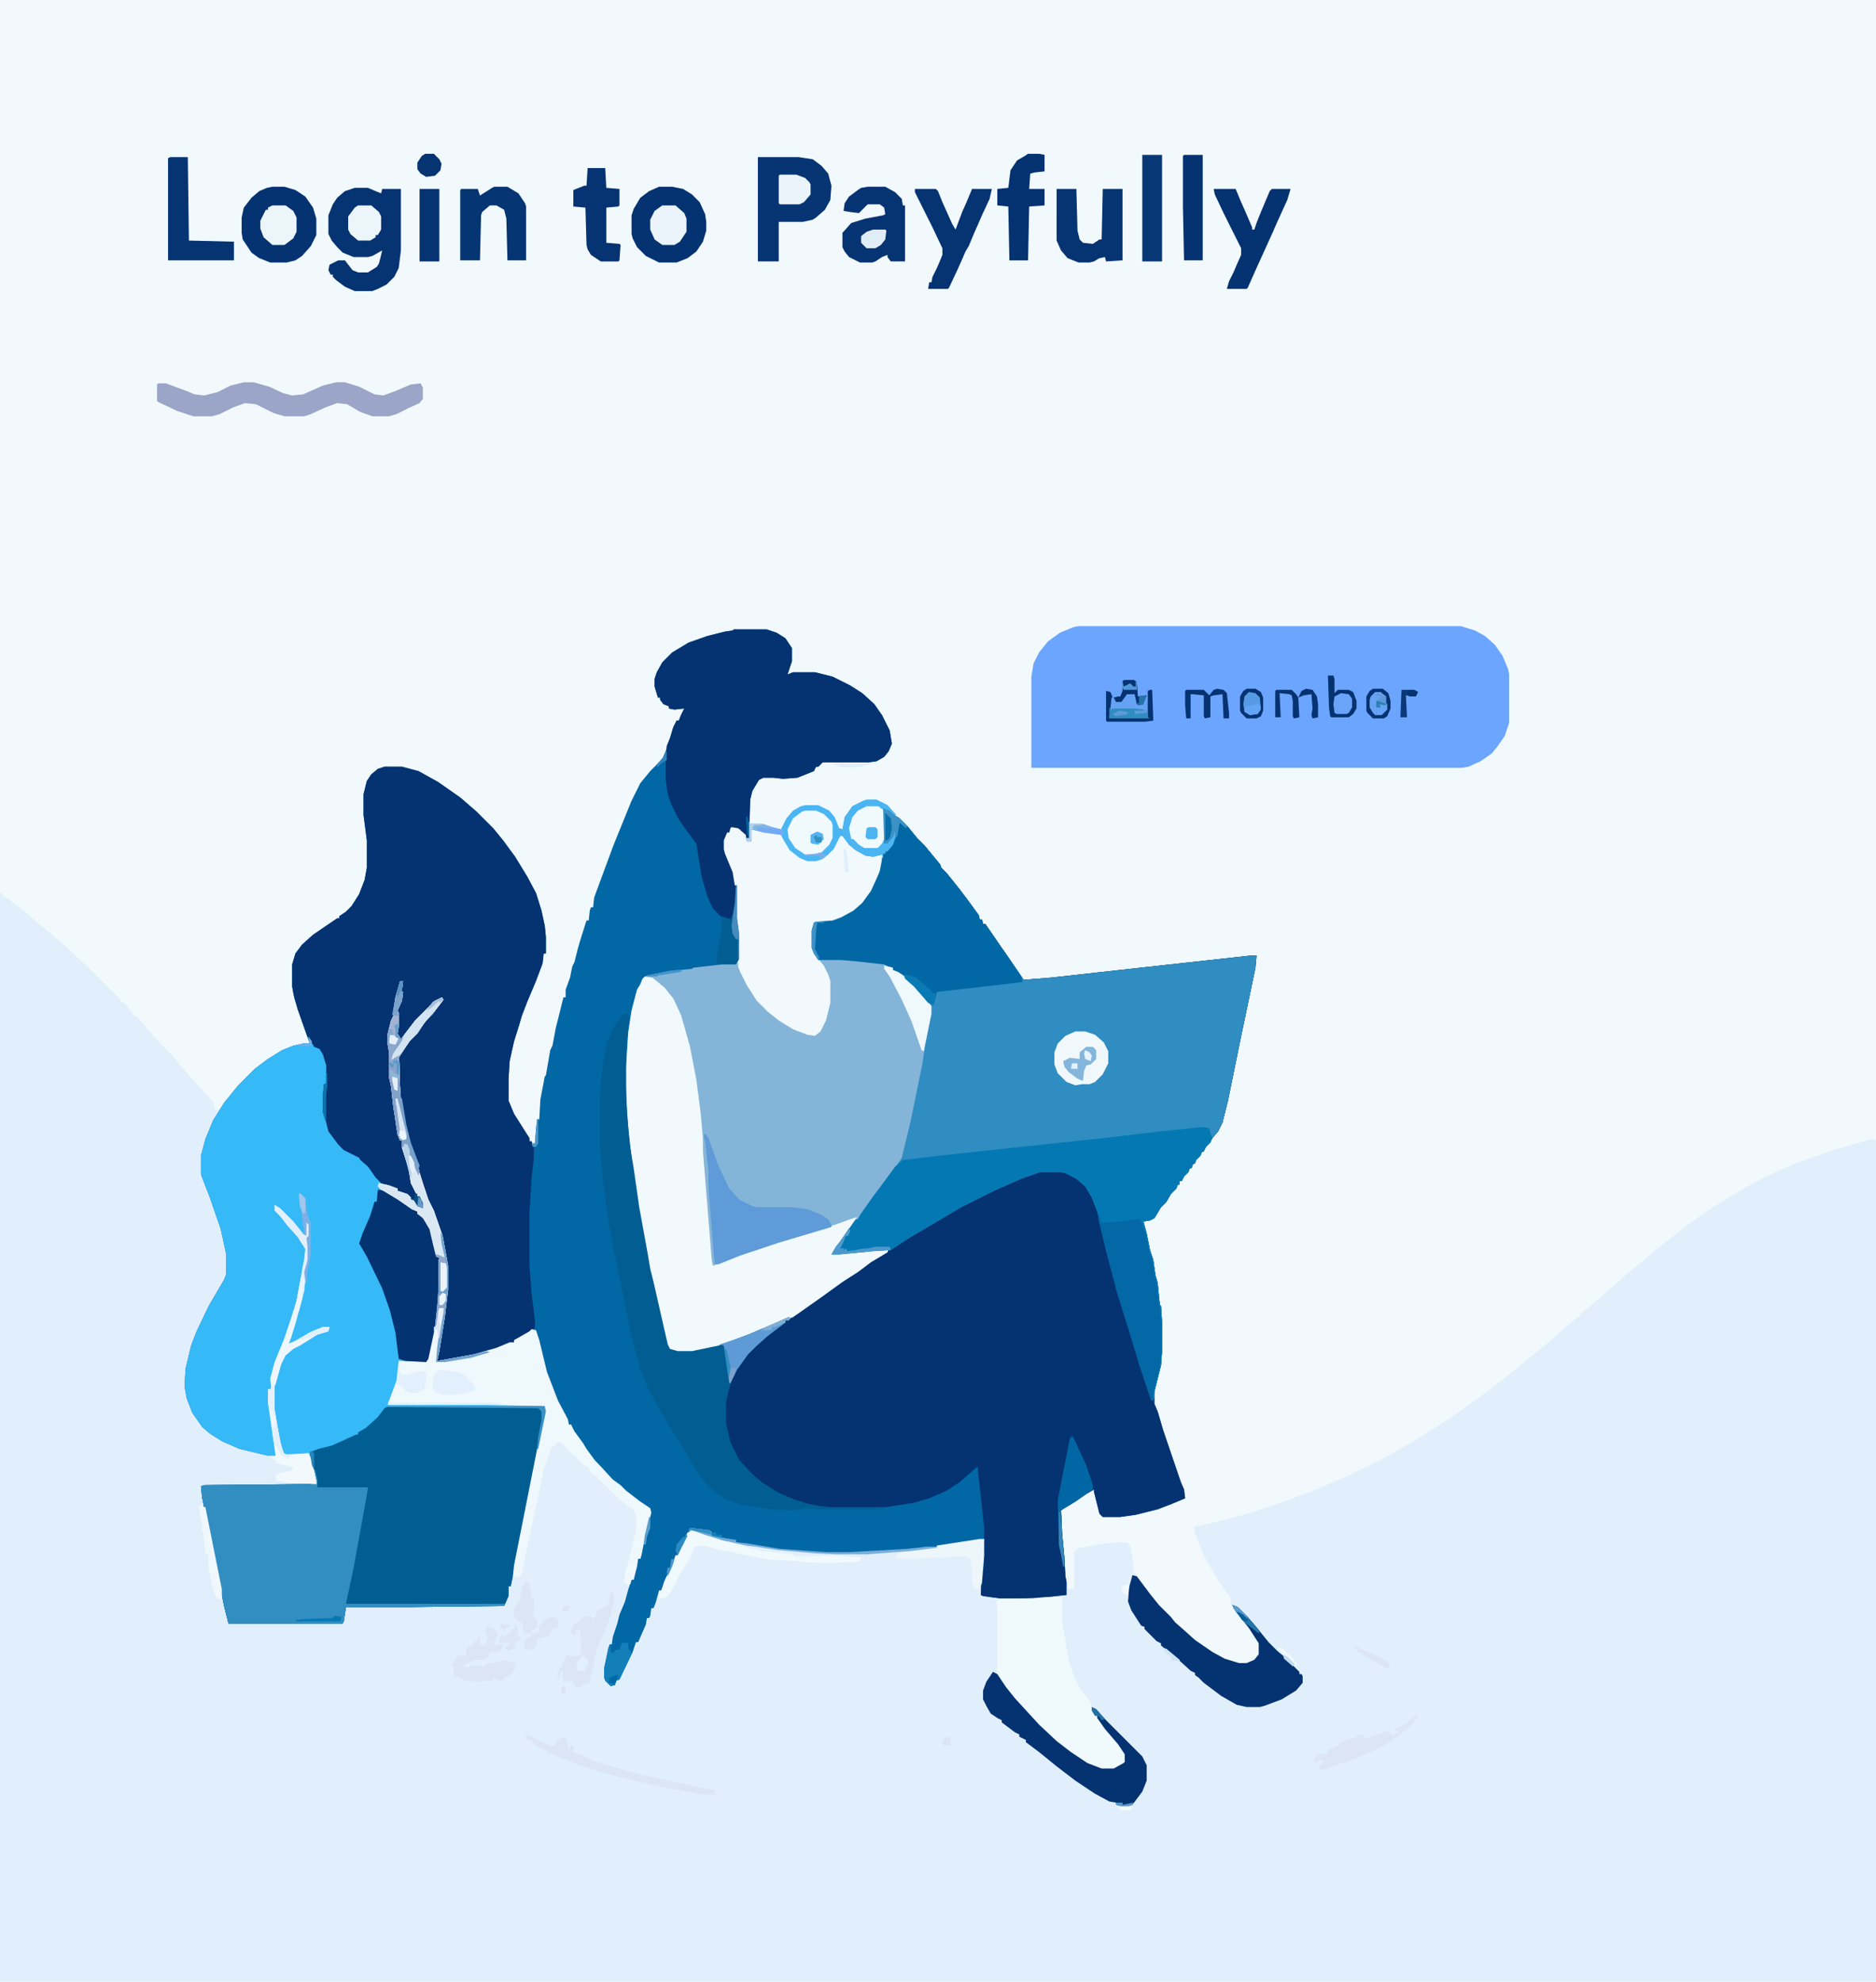 <?xml version="1.0" encoding="UTF-8"?>
<svg version="1.1" viewBox="0 0 1708 1804" width="427" height="451" xmlns="http://www.w3.org/2000/svg">
<path transform="translate(0)" d="m0 0h1708v1804h-1708z" fill="#F1F9FC"/>
<path transform="translate(668,573)" d="m0 0h30l9 3 8 5 6 9v12l-4 12 5-2h20l16 4 16 8 11 7 11 10 7 10 7 14 2 12-3 7-4 5-7 4-7 1h-42l-4 4h-2l-2 4-15 6-13 1-9-1h-9l-4 2-6 10-2 8-1 35h-3l-2-4-3-2v-2l-8-1-2 4h-2l-2 7v8l6 16 3 9v8h2v30l2 15v22l-3 5-30 3-9 1-1 1-21 2-20 4-4 3-6 16-5 23-2 20-1 21v16l1 26 4 42 5 37 9 50 2 12 3 12 10 44 3 13 2 4 7 2h13l24-5 8-3 19-7 26-11 11-5 7-3 18-13 17-12 10-7 18-12 11-8 9-5 1-2-25 3-20 2h-7l4-7 4-5 14-20h2l2-4 12-17 12-16 10-14 3-5 6-24 13-63 4-24 4-20v-7l-3-5-5-5-7-8-8-7-1-2-7-4-3-2v-2l-4-1-4-2-27-3-12-1h-21l-4-6-2-5v-16l2-7 2-1 15-1 8-3 11-6 8-7 8-11 5-11 3-7 3-16h2v-2l5-5 3-5 1-8-2 5-5 6h-3l-1-32 6 2 4 4 5 3 7 7 9 11 7 7 9 11 5 6 1 3 5 5 12 15 9 12 8 11 1 4h2l1 4h2l13 19 7 10 15 22 25-2 63-7 118-13h6l-1 11-14 67-11 54-5 20-4 8-6 7-1 3-4 4-2 4-2 1-1 3-4 4-1 3-2 1-1 3-2 1-1 3-4 4-2 4h-2v3l-2 1-1 3-5 5-4 7-5 5-6 10-4 2-6 1 3 11 3 15 3 9 2 14 2 7 2 20 1 1 1 15v26l-1 13-6 24v11l3 7 5 17 16 47 3 7 1 8-12 5-13 5-20 5-14 2h-16l-3-3-5-20v-2l-7 4-10 7-10 6-3 2 1 21 2 21 1 18 2 7v5l6-1v-33l4-4 13-2 4-1 19-2h8l3 3 2 9 1 14 4 6 10 14 9 11 11 11 4 5 8 7 10 9 16 11 11 6 13 4h7l7-3 4-5v-10l-9-14-12-15-4-6-1-7-4-5-7-10-13-23-8-20-1-6 18-4 27-7 37-12 29-11 26-11 31-15 20-11 25-15 20-13 20-14 19-14 14-11 16-13 22-18 11-10 11-9 3-3h2v-2l11-9 11-10 11-9 11-10 11-9 13-11 14-11 18-14 14-10 17-11 20-12 21-11 25-11 34-12 24-7 11-3 4 1v766h-1708v-991l3 1v2l4 2 16 12 10 9 11 9 13 11 13 12 16 15 24 24v2l3 1 7 8 1 3 4 2 14 16v2h2l7 8 10 10 8 10 9 10 5 6 5 5 9 10 2 8 5-2 10-14 11-12 10-10 12-9 13-8 10-4 9-2h6l-6-17-8-24-2-11v-20l3-10 6-8 10-9 22-15h2v-2l6-4 5-5 7-11 5-13 2-11v-25l-3-23v-19l3-12 4-6 6-5 6-2h16l15 4 18 10 20 14 15 13 15 15 9 11 11 15 11 18 8 15 5 16 3 14 1 10v15h-2l-1 9-6 16-8 19-5 13-2 7-5 16-4 18-1 16v20l5 12 12 19 2 3v3h2v2h3l1-13 1-9h2l1-18 4-21 1-1 4-23 2-4 3-16 7-28h2v-7l4-11 2-10 2-4 3-12 2-7 6-19h2l1-9 1-3h2l1-9 17-46 4-10 13-32 8-16 9-11 11-11 3-7 3-9 4-13 3-6h2l2-5 3-6-9 1-5-1v-2l-5-2-3-4v-2h-2l-3-10v-7l2-6 5-9 9-9 15-9 17-6 16-4 7-1z" fill="#E1EFFC"/>
<path transform="translate(668,573)" d="m0 0h30l9 3 8 5 6 9v12l-4 12 5-2h20l16 4 16 8 11 7 11 10 7 10 7 14 2 12-3 7-4 5-7 4-7 1h-42l-4 4h-2l-2 4-15 6-13 1-9-1h-9l-4 2-6 10-2 8-1 35h-3l-2-4-3-2v-2l-8-1-2 4h-2l-2 7v8l6 16 3 9v8h2v30l2 15v22l-3 5-30 3-9 1-1 1-21 2-20 4-4 3-6 16-5 23-2 20-1 21v16l1 26 4 42 5 37 9 50 2 12 3 12 10 44 3 13 2 4 7 2h13l24-5 8-3 19-7 26-11 11-5 7-3 18-13 17-12 10-7 18-12 11-8 9-5 1-2-25 3-20 2h-7l4-7 4-5 14-20h2l2-4 12-17 12-16 10-14 3-5 6-24 13-63 4-24 4-20v-7l-3-5-5-5-7-8-8-7-1-2-7-4-3-2v-2l-4-1-4-2-27-3-12-1h-21l-4-6-2-5v-16l2-7 2-1 15-1 8-3 11-6 8-7 8-11 5-11 3-7 3-16h2v-2l5-5 3-5 1-8-2 5-5 6h-3l-1-32 6 2 4 4 5 3 7 7 9 11 7 7 9 11 5 6 1 3 5 5 12 15 9 12 8 11 1 4h2l1 4h2l13 19 7 10 15 22 25-2 63-7 118-13h6l-1 11-14 67-11 54-5 20-4 8-6 7-1 3-4 4-2 4-2 1-1 3-4 4-1 3-2 1-1 3-2 1-1 3-4 4-2 4h-2v3l-2 1-1 3-5 5-4 7-5 5-6 10-4 2-6 1 3 11 3 15 3 9 2 14 2 7 2 20 1 1 1 15v26l-1 13-6 24v11l3 7 5 17 16 47 3 7 1 8-12 5-13 5-20 5-14 2h-16l-3-3-5-20v-2l-7 4-10 7-10 6-3 2 1 21 2 21 1 18 1 5v12l-19 2-1 1h-41l-15-2-2-1v-11l2-25 1-15-35 6-35 4-53 3h-21l-42-3-30-5-10-2v-2l-12-1-10-3-2-4-12-1-6-1-5 12-6 12h-2l-2 8-11 24h-2l-3 11-2 5h-2l-1 7-1 2h-2l-1 6-7 16h-2l-3 9-12 25-3 1-1 4-4 1-5-5-1-3v-8l4-19 1-3h2l1-7 4-12 2-8 5-12 3-11 3-9h2l1-10 3-9h2l2-13 7-29-1-4-16-11-10-8-5-5-8-7-8-10-5-5-7-9-9-14-3-5v-2h-2l-10-21-4-8-8-22-7-31-2-4-4 1-9 6-6 2v2l-16 6-21 6-28 5h-5l3-22 3-18 3-25v-22l-5-27-10-28-5-10-7-23-6-15-4-16-6-33-1-14v-19l-1-4 9-14 5-6 5-5 7-10 7-7 7-10v-2l-8 4-9 10-8 8-12 16-3-4-1-5 1-3v-13l-1-2 5-13 1-4-3-1 3-9-3 3-3 12-2 13-1 2 3 1-3 2-3 9-1 6v10l1 11v18l2 9 4 33 3 16h2l2 10 6 20 1 9 5 10v2h2l3 6v5l-5-2-3-5-3-1-5-5-7-3v-2l-6-1-4-2-7-1 2 4 20 12 11 8 2 1v2l4 2 6 8 3 7 4 19 1 3 2 1v33l-3 26-7 33-2 3-25-1v13l-4 14-6 13 46-1h46l48 1 4 2-1 9-22 109-9 45h-2v9l-4 9-86 1h-58l-2 13-1 2h-104l-4-16-20-99-1-10 3-1 101-1-2-13-4-14-21 1-3-2-5-21-3-19v-21l3-10 5-15 7-8 6-4 8-4 11-7 10-3 1-3-12 3-15 8-8 5-3-1 5-14 6-23 3-11 1-14 2-10 1-4v-12l-1-8 2-2v-10l-2-2v12l-4-2-8-9-7-8-7-7-2-1 1 5 7 7 10 13 6 7 4 7-1 9-7 38-5 16-9 26-8 20-2 11v7l-2 1v12l6 39v9h-8l-25-6-16-7-11-7-7-6-9-13-5-13-2-11 1-16 5-21 5-13 11-23 14-24 2-5v-18l-5-23-10-29-7-18-1-3v-17l4-15 7-17 10-16 13-16 15-15 12-9 13-8 10-4 9-2h6l-6-17-8-24-2-11v-20l3-10 6-8 10-9 22-15h2v-2l6-4 5-5 7-11 5-13 2-11v-25l-3-23v-19l3-12 4-6 6-5 6-2h16l15 4 18 10 20 14 15 13 15 15 9 11 11 15 11 18 8 15 5 16 3 14 1 10v15h-2l-1 9-6 16-8 19-5 13-2 7-5 16-4 18-1 16v20l5 12 12 19 2 3v3h2v2h3l1-13 1-9h2l1-18 4-21 1-1 4-23 2-4 3-16 7-28h2v-7l4-11 2-10 2-4 3-12 2-7 6-19h2l1-9 1-3h2l1-9 17-46 4-10 13-32 8-16 9-11 11-11 3-7 3-9 4-13 3-6h2l2-5 3-6-9 1-5-1v-2l-5-2-3-4v-2h-2l-3-10v-7l2-6 5-9 9-9 15-9 17-6 16-4 7-1z" fill="#0267A5"/>
<path transform="translate(804,736)" d="m0 0 6 2 4 4 5 3 7 7 9 11 7 7 9 11 5 6 1 3 5 5 12 15 9 12 8 11 1 4h2l1 4h2l13 19 7 10 15 22 25-2 63-7 118-13h6l-1 11-14 67-11 54-5 20-4 8-6 7-1 3-4 4-2 4-2 1-1 3-4 4-1 3-2 1-1 3-2 1-1 3-4 4-2 4h-2v3l-2 1-1 3-5 5-4 7-5 5-6 10-4 2-6 1 3 11 3 15 3 9 2 14 2 7 2 20 1 1 1 15v26l-1 13-6 24v11l3 7 5 17 16 47 3 7 1 8-12 5-13 5-20 5-14 2h-16l-3-3-5-20v-2l-7 4-10 7-10 6-3 2 1 21 2 21 1 18 1 5v12l-19 2-1 1h-41l-15-2-2-1 3-31v-31l-5-45-1-10-16 14-12 8-16 7-14 4-25 4-13 1h-38l-15-2-15-4-13-5-17-10-10-8-11-11-7-11-5-12-3-14v-19l3-14 3-8 6-11 10-13 13-13 17-13 3-1v-2l7-4 14-10 34-24 18-12 11-8 9-5 1-2-25 3-20 2h-7l4-7 4-5 14-20h2l2-4 12-17 12-16 10-14 3-5 6-24 13-63 4-24 4-20v-7l-3-5-5-5-7-8-8-7-1-2-7-4-3-2v-2l-4-1-4-2-27-3-12-1h-21l-4-6-2-5v-16l2-7 2-1 15-1 8-3 11-6 8-7 8-11 5-11 3-7 3-16h2v-2l5-5 3-5 1-8-2 5-5 6h-3z" fill="#053271"/>
<path transform="translate(281,944)" d="m0 0 3 4 2 5 5 1 5 8 2 8-1 17h-2v26l2 7 3 10 8 11 5 4v2l5 1 6 4 4 2 5 5 6 7 6 9 3 3h-3l2 4 20 12 11 8 2 1v2l4 2 6 8 3 7 4 19 1 3 2 1v33l-3 26-7 33-2 3-25-1v13l-4 14-6 13 46-1h46l48 1 4 2-1 9-22 109-9 45h-2v9l-4 9-86 1h-58l-2 13-1 2h-104l-4-16-20-99-1-10 3-1 101-1-2-13-4-14-21 1-3-2-5-21-3-19v-21l3-10 5-15 7-8 6-4 8-4 11-7 10-3 1-3-12 3-15 8-8 5-3-1 5-14 6-23 3-11 1-14 2-10 1-4v-12l-1-8 2-2v-10l-2-2v12l-4-2-8-9-7-8-7-7-2-1 1 5 7 7 10 13 6 7 4 7-1 9-7 38-5 16-9 26-8 20-2 11v7l-2 1v12l6 39v9h-8l-25-6-16-7-11-7-7-6-9-13-5-13-2-11 1-16 5-21 5-13 11-23 14-24 2-5v-18l-5-23-10-29-7-18-1-3v-17l4-15 7-17 10-16 13-16 15-15 12-9 13-8 10-4 9-2h6z" fill="#36B9F7"/>
<path transform="translate(804,736)" d="m0 0 6 2 4 4 5 3 7 7 9 11 7 7 9 11 5 6 1 3 5 5 12 15 9 12 8 11 1 4h2l1 4h2l13 19 7 10 15 22 25-2 63-7 118-13h6l-1 11-14 67-11 54-5 20-4 8-6 7-1 3-4 4-2 4-2 1-1 3-4 4-1 3-2 1-1 3-2 1-1 3-4 4-2 4h-2v3l-2 1-1 3-5 5-4 7-5 5-6 10-4 2-6 1 3 11 3 15 3 9 2 14 2 7 2 20 1 1 1 15v26l-1 13-6 24-1 8h-1l-11-33-9-30-11-35-10-38-9-36-5-13-6-10-8-7-10-5-4-1h-19l-17 6-25 11-30 15-27 16-22 13-15 10-16 1-31 3h-7l4-7 4-5 14-20h2l2-4 12-17 12-16 10-14 3-5 6-24 13-63 4-24 4-20v-7l-3-5-5-5-7-8-8-7-1-2-7-4-3-2v-2l-4-1-4-2-27-3-12-1h-21l-4-6-2-5v-16l2-7 2-1 15-1 8-3 11-6 8-7 8-11 5-11 3-7 3-16h2v-2l5-5 3-5 1-8-2 5-5 6h-3z" fill="#308DC1"/>
<path transform="translate(350,698)" d="m0 0h16l15 4 18 10 20 14 15 13 15 15 9 11 11 15 11 18 8 15 5 16 3 14 1 10v15h-2l-1 9-6 16-8 19-5 13-2 7-5 16-4 18-1 16v20l5 12 12 19 2 3v3h2l2 6v9l-2 18-2 32v48l2 26 3 24v7l-8 6-9 5h-2v2l-16 6-21 6-28 5h-5l3-22 3-18 3-25v-22l-5-27-10-28-5-10-7-23-6-15-4-16-6-33-1-14v-19l-1-4 9-14 5-6 5-5 7-10 7-7 7-10v-2l-8 4-9 10-8 8-12 16-3-4-1-5 1-3v-13l-1-2 5-13 1-4-3-1 3-9-3 3-3 12-2 13-1 2 3 1-3 2-3 9-1 6v10l1 11v18l2 9 4 33 3 16h2l2 10 6 20 1 9 5 10v2h2l3 6v5l-5-2-3-5-3-1-5-5-7-3v-2l-6-1-9-4-5-5-7-10-7-6-1-2-14-7-5-5-9-12-4-16-1-1v-17l1-9h2v-17l-3-10-3-5-5-2-4-7v-2h-2l-9-25-4-15-1-6v-20l3-10 6-8 10-9 22-15h2v-2l6-4 5-5 7-11 5-13 2-11v-25l-3-23v-19l3-12 4-6 6-5z" fill="#053271"/>
<path transform="translate(748,873)" d="m0 0h18l30 3 12 2 5 3v2l5 2 6 4 5 5 7 8 5 5 5 6 2 3v7l-6 30-2 14-11 54-8 33-6 9-8 11-14 19-12 17-4 4-11 16-8 11 15-1 30-3h6l-1 3-15 9-12 9-14 9-18 13-17 12-10 7-10 4-31 13-22 8-8 3-21 4h-13l-7-2-3-5-6-26-9-41-2-10-8-42-5-33-5-46-1-12-1-26v-16l2-32 3-20 5-19 3-5 2-5 4-3 20-4 21-2 1-1 26-3 13-1 2-1 6 16 9 15 11 12 8 7 14 9 12 5 6 2 6-1 4-5 5-13 2-10v-20l-5-12-4-7z" fill="#84B5D9"/>
<path transform="translate(982,570)" d="m0 0h348l13 4 9 5 9 8 7 10 5 12 1 5v44l-4 12-7 10-5 6-10 7-11 5-6 1h-392v-83l2-12 5-10 8-10 11-8 12-5z" fill="#6CA5FD"/>
<path transform="translate(352,1281)" d="m0 0h138l4 4v8l-4 20-2 17-20 100-3 14h-2v9l-4 9-86 1h-58l-2 13-1 2h-104l-4-16-20-99-1-10 3-1 101-1-2-13-3-16 8-3 12-3 9-4 13-6h2v-2l7-4 11-10 6-8z" fill="#015E92"/>
<path transform="translate(587,889)" d="m0 0 7 1 11 9 8 10 7 15 8 28 6 31 4 31 4 46 7 87v5l25-10 36-12 50-15 14-5 6-2-2 5-12 17-8 11 15-1 30-3h6l-1 3-15 9-12 9-14 9-18 13-17 12-10 7-10 4-31 13-22 8-8 3-21 4h-13l-7-2-3-5-6-26-9-41-2-10-8-42-5-33-5-46-1-12-1-26v-16l2-32 3-20 5-19 3-5 2-5z" fill="#F1F9FC"/>
<path transform="translate(668,573)" d="m0 0h30l9 3 8 5 6 9v12l-4 12 5-2h20l16 4 16 8 11 7 11 10 7 10 7 14 2 12-3 7-4 5-7 4-7 1h-42l-4 4h-2l-2 4-15 6-13 1-9-1h-9l-4 2-6 10-2 8-1 35h-3l-2-4-3-2v-2l-8-1-2 4h-2l-2 7v8l6 16 3 9 1 8v16l-2 10-3 5-9-3-7-7-5-11-5-17-3-18-2-13-9-12-7-10-7-14-3-9-2-13v-14l1-17 3-7 3-10 3-6h2l2-5 3-6-9 1-5-1v-2l-5-2-3-4v-2h-2l-3-10v-7l2-6 5-9 9-9 15-9 17-6 16-4 7-1z" fill="#053271"/>
<path transform="translate(1094,1026)" d="m0 0 7 1 1 5 2 4-2 4-4 4-2 4-2 1-1 3-4 4-1 3-2 1-1 3-2 1-1 3-4 4-2 4h-2v3l-2 1-1 3-5 5-4 7-5 5-6 10-4 2-6 1 3 11 3 15 3 9 2 14 2 7 2 20 1 1 1 15v26l-1 13-6 24-1 8h-1l-11-33-9-30-11-35-10-38-9-36-5-13-6-10-8-7-10-5-4-1h-19l-17 6-25 11-30 15-27 16-22 13-15 10-16 1-31 3h-7l4-7 4-5 14-20h2l2-4 12-17 12-16 8-11 7-6 34-4 65-7 84-9 51-6z" fill="#0478B3"/>
<path transform="translate(568,923)" d="m0 0h3l2 4-3 25v48l3 40 4 24 5 35 8 44 2 12 3 12 10 44 3 13 2 4 7 2h13l24-5 8-3 19-7 26-11 11-5 2 1-2 2h-3v2l-17 13-10 9-7 7-10 14-4 8-4 12-2 10v19l4 17 8 16 11 12 9 8 16 10 14 6 13 4 10 2 10 1h49v1l-10 1h-49l-10-1-16 2-19-1-25-4-13-4-10-6-10-9-9-12-8-14-15-24-9-15-12-22-7-17-8-30-8-39-9-44-4-21-5-38-3-32v-47l3-29 4-19 4-10 5-8z" fill="#025E92"/>
<path transform="translate(286,1338)" d="m0 0h1l2 9v7h46l-1 7-12 66-7 33h145l-1 2-86 1h-58l-2 13-1 2h-104l-4-16-20-99-1-10 3-1 101-1z" fill="#328EC1"/>
<path transform="translate(666,753)" d="m0 0 6 1 7 6 1 6h4v-11l7 1 9 2 11 1 9 15 9 7 6 2h8l9-4 4-2 2-4 7-13 4 2 7 9 10 6 4 2 13-1v10l-3 9-5 12-6 9-7 8-10 7-7 4-7 2-17 1-1 7v16l5 10 5 6 4 8 2 6v20l-4 16-5 10-5 4-7-1-13-5-13-8-10-8-10-10-9-14-6-12-2-5v-29l-2-15v-13l1-17h-2l-2-12-7-17-1-4v-8l3-7h2l1-4z" fill="#F1F9FC"/>
<path transform="translate(804,736)" d="m0 0 6 2 4 4 5 3 7 7 9 11 7 7 9 11 5 6 1 3 5 5 12 15 9 12 8 11 1 4h2l1 4h2l13 19 7 10 13 19 1 5-51 6-27 3-3 12-5-2-6-7-7-8-8-7-1-2-7-4-3-2v-2l-4-1-4-2-27-3-12-1h-21l-4-6-2-5v-16l2-7 2-1 15-1 8-3 11-6 8-7 8-11 5-11 3-7 3-16h2v-2l5-5 3-5 1-8-2 5-5 6h-3z" fill="#0268A5"/>
<path transform="translate(365,893)" d="m0 0h2l-1 8-1 1 2 1-1 8-4 9 1 2v13l-1 6 3 5 13-17 18-18 7-3v3l-9 12-7 7-7 11-6 5-11 17 1 10v13l1 14 5 29 4 16 6 16 5 16 5 15 5 10 8 23 5 27v22l-3 25-5 31-2 9 33-6 21-6 12-5h4v-2l14-8 2-2 4 1 3 9 7 29 10 26 9 17 1 5h2l3 6 8 11 3 5 8 11 5 5 11 12 7 5 5 5 13 10 9 6 1 4-7 29-2 10-1 3h-2l-1 7-3 12h-2l-1 4-2 1-4-3 1-8 4-13 6-26v-14l-2-5-4-2-11-9-13-13-5-4v-2l-4-2-4-4v-2l-4-2-7-6v-2l-4-2-5-5-4-5-4-1-6 5-7 20-9 43-6 27-5 25-3 3-5-1 1-10 26-131 2-9v-4l-3-1-48-1h-92l2-6 6-16 2-18h25l3-13 5-22 3-26v-30l1-3-3-1-3-12-3-13-6-10-5-4v-2l-5-2-13-9-15-9-3-3 1-3 9 2 8 3v2l9 3 3 3v2l4 1 3 5 4 2-3-11h-2l-6-12-2-13-6-19v-7h-2l-2-5-4-26-2-18-2-9v-23l-1-6v-10l3-12 2-4v-1-3l2-13 4-14z" fill="#EFF8FC"/>
<path transform="translate(951,1454)" d="m0 0h16v22l6 36 5 15 6 11 9 12 2 7 2 2v3h2l9 13 9 10 7 10 1 2v7l-5 4-6 3h-11l-13-5-12-8-13-10-10-9-12-11-16-17-10-12-10-15 1-6v-56l-1-4 1-2 32-1z" fill="#F0F9FC"/>
<path transform="translate(344,1083)" d="m0 0 6 1 14 8 14 10 2 1v2l4 2 6 8 3 7 4 19 1 3 2 1v33l-3 26-7 33-2 3-19-1-6-2-3-24-5-20-7-20-14-29-7-12 3-9 7-16 4-13h2z" fill="#043371"/>
<path transform="translate(1031,1434)" d="m0 0 4 1 12 16 8 10 11 11 4 5 8 7 10 9 16 11 11 6 13 4h7l7-3 4-5v-10l-9-14-12-15-3-6 5 2 8 8 7 8 13 16 8 8 6 5 14 14v2h2l1 2v6l-6 7-13 8-16 6-4 1h-12l-9-2-14-8-16-12-5-5-3-2v-2l-4-2-11-10-11-9-5-4v-2l-4-2-11-11v-2l-3-1-9-14-3-8 1-13z" fill="#053371"/>
<path transform="translate(323,171)" d="m0 0h12l7 3 5 2 1-4h17v56l-2 16-4 8-7 7-8 4-5 2h-16l-9-4-8-6-3-3v-2h-2l-2-4 1-5 8-4h6l7 9 5 2h9l8-5 2-3 3-12-9 5-4 1h-13l-10-4-5-5-5-6-3-6v-17l4-10 4-6 7-6z" fill="#063472"/>
<path transform="translate(222,348)" d="m0 0h9l14 4 13 6 8 2 10-1 18-8 12-3h8l13 4 14 7 8 1 11-4 14-6 9-1 2 4v10l-3 4-9 4-12 6-7 2h-15l-11-4-12-7-9-1-11 4-13 6-6 2h-18l-10-3-16-8-10-1-11 4-12 6-7 2h-17l-15-5-17-8-1-1v-15l1-1h7l19 7 7 3 9 1 12-3 12-6z" fill="#9BA5C8"/>
<path transform="translate(1e3 1106)" d="m0 0 2 3 1 4 18-1 12-2h5l5 13 3 15 3 9 2 14 2 7 2 20 1 1 1 15v26l-1 13-6 24-1 8h-1l-11-33-9-30-11-35-10-38-7-29z" fill="#0368A5"/>
<path transform="translate(904,1522)" d="m0 0 4 2 8 12 8 10 22 24 16 15 13 10 15 10 13 5h11l9-5 1-1v-7l-6-9-12-14-7-10v-2h-2l-3-5v-3l4 2 9 10 33 33 4 8v14l-4 10-9 12-3 1h-8l-4-1v-2l-6-1-13-7-18-12-17-13-16-13-12-9v-2l-6-3v-2l-4-2-12-9v-2l-4-2-6-4-4-7-3-6v-8l3-8z" fill="#053372"/>
<path transform="translate(642,1032)" d="m0 0 3 4 9 25 10 21 9 10 12 6 4 1h33l14 2 12 5 6 4 3 5v2l-47 14-36 12-20 8h-4l-2-19-4-51v-15l-3-27v-6z" fill="#5E9BD8"/>
<path transform="translate(690,143)" d="m0 0h37l13 2 8 6 6 7 3 11-1 13-5 9-8 7-3 2-9 2h-22v36h-19z" fill="#073574"/>
<path transform="translate(789,728)" d="m0 0h9l10 5 8 9h-3l-5-4-4-2 1 5v27l4-2 4-5 2-5 1 4-3 9-5 6h-2v2h-2v5l-1-4-8 2-7-1-9-5-6-5-6-8h-2l-6 12-5 5-5 4-6 2h-8l-7-3-9-7-6-10-2-4-15-2-12-3v11h-4l-1-3h3v-15l1 2h11l9 3 8 2 5-10 6-7 7-4 4-1h12l10 5 5 6 4 10 3 1 2-11 7-10 10-5z" fill="#4AB6F3"/>
<path transform="translate(248,170)" d="m0 0h11l10 3 9 6 7 10 3 10v15l-5 10-8 9-6 4-8 2h-15l-10-4-7-5-8-12-1-6v-14l2-9 7-9 7-6 7-3z" fill="#053372"/>
<path transform="translate(600,170)" d="m0 0h12l10 2 8 5 7 7 5 11 1 7v8l-3 10-6 9-8 6-10 4h-16l-12-6-8-8-4-8-1-4v-17l2-6 6-10 8-6z" fill="#053371"/>
<path transform="translate(365,893)" d="m0 0h2l-1 8-1 1 2 1-1 8-4 9 1 2v13l-1 6 3 5 13-17 18-18 7-3v3l-9 12-7 7-7 11-6 5-11 17 1 10v13l1 14 5 29 4 16 6 16 5 16 5 15 5 10 8 23 5 27v22l-3 25-5 31-2 9 33-6 12-3 3 1-17 5-24 4h-8l1-13 4-28 2-8h-4l-2 14-2 3 2-18 1-14v-28l1-3-3-1-3-12-3-13-6-10-5-4v-2l-5-2-13-9-15-9-3-3 1-3 9 2 8 3v2l9 3 3 3v2l4 1 3 5 4 2-3-11h-2l-6-12-2-13-6-19v-7h-2l-2-5-4-26-2-18-2-9v-23l-1-6v-10l3-12 2-4v-1-3l2-13 4-14z" fill="#DAE8F3"/>
<path transform="translate(790,170)" d="m0 0h16l9 5 6 6 1 6h2v51h-13l-3-4v-2l-5 2-6 4-3 1h-11l-10-5-4-5-2-4v-13l8-9 13-4 16-3 2-1-1-6-4-3h-11l-8 8-8-1-6-1 1-7 4-6 8-6 3-2z" fill="#063372"/>
<path transform="translate(962,172)" d="m0 0h18l1 38 2 8 3 3 9 1 6-4h2l1-46h18v65l-15 1-1-4-5 1-5 3-4 1h-10l-10-4-6-7-4-9z" fill="#063473"/>
<path transform="translate(833,172)" d="m0 0h19l2 2 4 10 9 20 3 5 6-16 4-9 5-12h18l-2 9-7 15-3 7-4 9-5 12-3 5-3 7-4 9-8 17-1 1h-18l1-6h2l1-5 4-8 3-7 2-5v-6l-9-19-16-32z" fill="#063372"/>
<path transform="translate(450,170)" d="m0 0h12l10 6 6 9 1 3v49h-17l-1-38-2-8-7-4h-6l-7 6-1 3-1 41h-18v-64l1-1h15l2 6 11-7z" fill="#063573"/>
<path transform="translate(1105,172)" d="m0 0h20l5 12 4 9 6 14v2h2l2-6 4-10 8-19 2-2h17l-3 10-10 22-3 7-15 33-8 18-1 1h-18l2-7 4-8 3-7 4-9v-6l-16-32-8-17z" fill="#053271"/>
<path transform="translate(155,143)" d="m0 0h16l1 76 41 1v17h-60v-93z" fill="#063473"/>
<path transform="translate(936,140)" d="m0 0h10l5 1v15l-9 1-4 1-1 14h14v15l-14 1-1 49h-17l-1-49-10-1v-15l10-1 2-16 6-9 7-4z" fill="#053271"/>
<path transform="translate(250,1097)" d="m0 0 5 3 12 12 8 10 4 3-1-15 4 5v10l-2 2 1 8v12l-3 11v9l-3 16-6 22-4 13-2 5 5-2 16-9 10-4h6l-1 4-10 3-16 10-6 3-7 6-4 8-5 18-1 2v21l5 29 3 11 3 1 20-1 3 7 4 18v3l-23-1-13-2-1-4 4-3 11-2 1-3-6-2-9-2v-2l-4-2-1-2h4l-7-49v-12l3-1-1-9 4-15 9-22 6-18 5-16 7-38 1-9-7-11-9-10-7-9-5-5z" fill="#EDF7FD"/>
<path transform="translate(535,153)" d="m0 0h16l1 18 12 1v15l-1 1-11 1v32l12 1 1 1-1 14-1 1h-16l-9-6-3-5-1-4-1-34-11-1v-15l10-4h2z" fill="#063372"/>
<path transform="translate(979,939)" d="m0 0h9l9 3 8 7 4 8v11l-5 10-7 7-5 2h-7l-6 1-8-3-8-8-3-8v-11l3-8 7-7z" fill="#F0F8FC"/>
<path transform="translate(1040,141)" d="m0 0h18v97h-18z" fill="#093876"/>
<path transform="translate(629,1392)" d="m0 0 9 3 19 6 21 5v2l13 2 1 1 30 3 2 2h37l23 2-1 3-5 1-27 1-21-1-4-1-26-1-14-3-11-2-8-2-12-2-14-4-9 1-3 9-11 18-7 14-4 5-7 2v-8h2l3-9 8-17 2-6h2l2-6 7-15h2z" fill="#F0F9FC"/>
<path transform="translate(1078,141)" d="m0 0h17v96h-17l-1-49v-46z" fill="#053271"/>
<path transform="translate(557,1449)" d="m0 0 2 2v8l-6 21-3 5-6 15-2 7-1 1-1 11-3 9-1 4-6 2-1 2-5 1-3-8-5 2h-3v-3l-2-1 2-5-2-1-2 7h-1v-6l4-6 4-9 5 1 4-1h1 2l1-5v-7l-1-6 1-6-4 1-1 5-4-2-1-3 2-1 1-4 10-7 5-1 2 2 3-1 2-6 10-5 1-9z" fill="#DBE5F5"/>
<path transform="translate(365,893)" d="m0 0h2l-1 8-1 1 2 1-1 8-4 9 1 2v13l-1 6 3 5 13-17 18-18 7-3v3l-9 12-7 7-7 11-6 5-11 17 1 10v13l1 14 5 29 4 16 6 16 2 5-1 4-8-18-2-10-3 1-2 2v-7h-2l-2-5-4-26-2-18-2-9v-23l-1-6v-10l3-12 2-4v-1-3l2-13 4-14z" fill="#A3B2D2"/>
<path transform="translate(443,1481)" d="m0 0 4 1 3 1 3 5-1 4h-2v6l6-1h2l-1 4-3 3h-8l-2 5-4 2h-7l-9 4-2 1v2h5l2-2 13 1v-2l12-2 5-2 10 3-1 7-4 4-4 2-1 2-4 1-4-2h-2v2l-16 1-6-1h-5l-2-2-7-2v-8l-2-2 5-7 1-3 4 2 4-1-1-6h2v-2l5-2 1-3h2l2-4h1v7l5 1 2-8-2-5z" fill="#DBE5F5"/>
<path transform="translate(733,738)" d="m0 0h10l7 3 7 7 1 3v12l-3 6-7 7-4 2h-11l-9-6-6-9-1-8 5-10 8-6z" fill="#F0F9FC"/>
<path transform="translate(975,1308)" d="m0 0h2l12 26 6 18v4l-16 11-10 6-3 2 1 21 2 21v9h-1l-2-11-2-9-1-40 6-31 5-25z" fill="#0167A4"/>
<path transform="translate(1024,619)" d="m0 0h8l3 2 1 13 8-1 1-4 4-1 1 28-7 1h-35l-1-1v-27l4 1v2h3v2h6l2-5v-9z" fill="#66A2F4"/>
<path transform="translate(382,172)" d="m0 0h18v66h-18z" fill="#063372"/>
<path transform="translate(478,1579)" d="m0 0 6 2 16 8h5l3-5 3-2h4l2 6v4h2l1-3 3 1-2 5 9 3 10 5 27 8 14 4 65 14 6 1-2 1v2l3 1h-10l-40-7-34-8-26-7-23-8-20-8-2-2-7-3-5-3-1-3-5-1z" fill="#DBE5F5"/>
<path transform="translate(1290,1561)" d="m0 0 1 2-7 8-9 8-15 10-10 5-23 10-8 2h-1l-9 4-9 2 2-1-1-3 5-5-5-1-3 3-2-3 4-5h4l5-1v-3l8-4h2v-2l10-4 5-1 3-3 5 1v3l10-3 10-4 5 2 1 2 4-3h2l-1-2-3 1v-2l10-5h2v-2z" fill="#DBE5F5"/>
<path transform="translate(805,879)" d="m0 0 8 2v2l5 2 6 4 5 5 7 8 5 5 5 6 2 3v7l-7 34-2-1-9-26-9-20-11-21-5-7z" fill="#EFF8FC"/>
<path transform="translate(789,733)" d="m0 0h11l4 4 1 4v23l-3 7-3 2h-12l-9-6-1-3h-2l-3-10 3-10 7-8z" fill="#F0F9FC"/>
<path transform="translate(892,1401)" d="m0 0h4v15l-2 25-2 5h-5l-2-5v-10l-1-11-3-3h-13l-7 1-38 1-7-1 2-4 11-3 16-2h8v-2z" fill="#EDF6FB"/>
<path transform="translate(603,187)" d="m0 0h12l8 7 2 5v12l-6 9-5 3h-11l-7-5-4-9v-9l4-8z" fill="#EBF4FA"/>
<path transform="translate(248,187)" d="m0 0h12l7 5 3 6v13l-3 6-8 6h-11l-8-7-3-8v-7l5-10h2v-2z" fill="#EBF5FA"/>
<path transform="translate(718,1199)" d="m0 0 2 1-2 2h-3v2l-17 13-10 9-7 7-10 14-6 12h-1l-5-34-4-1 24-8 28-12z" fill="#5E9BD6"/>
<path transform="translate(326,187)" d="m0 0h12l7 6 2 4v12l-3 5h-2v2l-5 3h-11l-7-6-2-4v-12l6-8z" fill="#EBF5FA"/>
<path transform="translate(670,806)" d="m0 0h1v30l2 15v22l-3 5h-18l1-10 4-21v-11l-1-2 7 2 2 1 2-5 2-10z" fill="#015E93"/>
<path transform="translate(251,1313)" d="m0 0 6 12 5 3 1-2 6-2 12-1 3 7 4 18v3l-23-1-13-2-1-4 4-3 11-2 1-3-6-2-9-2v-2l-4-2-1-2h4z" fill="#F1F9FD"/>
<path transform="translate(710,159)" d="m0 0h15l8 3 4 4 1 2v9l-6 7-4 2h-18l-1-1v-25z" fill="#EAF4FA"/>
<path transform="translate(400,1247)" d="m0 0 16 2 6 2 5 5 6 7-1 3-9 3-19 1-7-2-3-3v-10l2-5z" fill="#E2F0FD"/>
<path transform="translate(789,728)" d="m0 0h9l10 5 8 9h-3l-5-4-6-2-2-2h-11l-8 4-5 6-3 10 2 10h2l5 5 5 3h12l4-4 2-4v4l4-2 4-5 2-5 1 4-3 9-5 6h-2v2h-2v5l-1-4-8 2-7-1-9-5-6-5-6-8h-2l-3 4 1-7 1-4 3 1 2-11 7-10 10-5z" fill="#4BB5F1"/>
<path transform="translate(1209,615)" d="m0 0h5l1 3v13l3-3h10l4 2 3 8v7l-3 5-4 3h-16l-1-1-1-8z" fill="#053271"/>
<path transform="translate(401,1122)" d="m0 0 2 3 5 27v22l-3 25-5 31-2 9 33-6 12-3 3 1-17 5-24 4h-8l1-13 4-28 2-8h-4l-2 14-2 3 2-18 1-14v-28l1-3-3-1 1-2 7 3-3-13z" fill="#6FA2CD"/>
<path transform="translate(358,968)" d="m0 0h3l1 9 2 9 1 14 5 29 4 16 6 16 2 5-1 4-8-18-2-10-3 1-2 2v-7h-2l-2-5-4-26-2-18-2-9v-9l3-1 1-1z" fill="#7FA2C9"/>
<path transform="translate(568,1495)" d="m0 0 4 1v5l3 3-2 6-9 19-3 1-1 4-4 1-5-5-1-3v-8l4-19 2-3v7l3 1 1-3h4l2-6z" fill="#137FB8"/>
<path transform="translate(478,1440)" d="m0 0 4 1 2 13 2 2v7l-1 7 4 5v7l-5 2v3h-7l-1-6v-3l-5-3-3-3v-7l3-6 2-1 2-12z" fill="#DBE5F5"/>
<path transform="translate(184,1368)" d="m0 0 1 4h2l15 75v9l-5-1-3-8-4-20v-7l-1-6h-2l-2-20h-1v-7l-1-2-2-14 3-1z" fill="#F0F8FD"/>
<path transform="translate(1250,627)" d="m0 0h9l5 4 2 7v7l-3 7-3 2h-10l-5-5-1-2v-13l3-5z" fill="#67A2F4"/>
<path transform="translate(1135,627)" d="m0 0h8l5 3 2 5v12l-2 5-4 2h-9l-5-5-1-2v-13l3-5z" fill="#579AE4"/>
<path transform="translate(989,953)" d="m0 0h6l3 3v8l-5 5-4 1-2 5-1 9-5-2-8-6-4-5-1-5 6-3 9 1v-6z" fill="#84B5DB"/>
<path transform="translate(402,908)" d="m0 0 2 2-7 9-7 8-4 5-8 11-5 5-7 10-5 5-5 3-1-2 4-8 7-9 2-5 10-13 18-18z" fill="#D2E3F1"/>
<path transform="translate(1108,627)" d="m0 0 6 1 3 3 2 18v5h-5l-1-22-8 1-3 1v19l-5 1-1-2v-19l-10-1h-2v22h-4l-1-12v-13l1-1h16l5 5 4-5z" fill="#053271"/>
<path transform="translate(363,1239)" d="m0 0h1v11h2v2l6-1 10-3 6 1v9l-2 7-5 3h-8l-3-1-4-5-5-2z" fill="#E2F0FD"/>
<path transform="translate(387,140)" d="m0 0h8l5 5 2 4-1 6-5 5-8 1-5-3-3-4v-6l4-6z" fill="#063372"/>
<path transform="translate(628,1391)" d="m0 0 18 2 2 2v3l10 2 12 2v2l10 1 30 5 42 3h21l53-3 18-2h9v1l-24 3-40 3h-48l-34-3-24-4-26-6-24-8-4-1-2 2z" fill="#79AEDA"/>
<path transform="translate(501,1472)" d="m0 0 5 1 3 4-1 5-5 1-2 5-3 2-9 2-1 7-4 3-6-1-1-1 1-7 6-4v-2l6-1 1-6 5-5 4-2z" fill="#DBE5F5"/>
<path transform="translate(250,1097)" d="m0 0 5 3 12 12 8 10 4 3-1-15 4 5v10l-2 2 1 8v12l-3 11v9l-1-4h-2v-7l3-13v-6l-7-11-9-10-7-9-5-5z" fill="#E2EFFC"/>
<path transform="translate(804,736)" d="m0 0 6 2 4 4 5 3 7 7-1 2-6-5-2 12-2 2v-6l-2 5-5 6h-3z" fill="#3C92C5"/>
<path transform="translate(1047,628)" d="m0 0h2l1 28-7 1h-35l-1-1v-27l4 1 2 5h-1l-2 19 2-1h33v-24z" fill="#053271"/>
<path transform="translate(795,209)" d="m0 0h11l1 1-1 8-4 5-5 3h-8l-5-5v-6l5-4z" fill="#E1EDF6"/>
<path transform="translate(249,1260)" d="m0 0 1 2v21l5 29 3 11 3 1 6 1-4 1-1 3-1-2-5-2-4-8-2-1-4-27-2-12v-12l3-1v-3z" fill="#E4F1FD"/>
<path transform="translate(1010,644)" d="m0 0 2 2 1-1h21l8 1-3 2-6-1 1 2 11-1v5l2 1h-37z" fill="#308DC1"/>
<path transform="translate(1221,631)" d="m0 0 7 1 3 4v8l-3 5-2 1h-9l-2-1-1-8 1-7z" fill="#69A4F9"/>
<path transform="translate(1024,619)" d="m0 0h8l3 2 1 13 8-1-2 4-1 4-4 1-2-1-2-9h-7l-5 7h-5l-2-4 4-1h2l2-5v-9z" fill="#053271"/>
<path transform="translate(824,887)" d="m0 0 10 3 7 6 6 5 2 3h3l-2 11-5-2-6-7-7-8-8-7-1-3z" fill="#0A7AB4"/>
<path transform="translate(1162,628)" d="m0 0h14l4 4 2 3 1 18-5 1-1-2v-14l-1-5-2-1-9-1 1 22h-5v-24z" fill="#053271"/>
<path transform="translate(1250,627)" d="m0 0h9l5 4 2 7v7l-3 7-3 2h-10l-5-5-1-2v-13l3-5zm2 3-4 4-1 3v7l3 5 2 2h6l5-5v-5l-1-1v-6l-5-4z" fill="#053271"/>
<path transform="translate(273,1086)" d="m0 0 5 5 2 15 3 8v29l-3 13-1 11h-1l-1-9 3-11v-12l-1-8 2-2v-10l-2-2v12l-4-2 2-1-3-21-2-12z" fill="#7CB0E6"/>
<path transform="translate(1135,627)" d="m0 0h8l5 3 2 5v12l-2 5-4 2h-9l-5-5-1-2v-13l3-5zm2 3-4 4-1 7 1 7 5 3 7-1 3-4-1-11-4-4z" fill="#053271"/>
<path transform="translate(352,1280)" d="m0 0h144l1 5-7 34h-1l1-11 3-15v-8l-3-3-138-1z" fill="#3B91C4"/>
<path transform="translate(362,932)" d="m0 0 1 3-1 6 3 5 2-1-2 4-7 10-2 6 5-3 2-1v5l1 1-1 13-2-3v-9l-2 1-1 3-3-1-1-2v-12l-1-6v-10l1-4h3l1 5h-3v7l5 2 3-6-3-1v-8l-1-2z" fill="#8BA7CC"/>
<path transform="translate(682,748)" d="m0 0 1 2h11l9 3 8 2 2-2v8l-2-1-15-2-12-3v11h-4l-1-3h3z" fill="#73AAF4"/>
<path transform="translate(773,1118)" d="m0 0 1 3-2 4h-2l-2 5-3 7 3-1v3l1-2h2v2l8-1 5-1 9-1 4-1h13l1 3-16 1-31 3h-7l4-7 4-5z" fill="#4B99CB"/>
<path transform="translate(640,1035)" d="m0 0 2 4 3 27v15l5 63 1 8h-2l-1-5-8-99z" fill="#86B5D8"/>
<path transform="translate(468,1479)" d="m0 0 3 2v6l3 5-5 4-1 5-5 2-3-3 5-5h-4l-6 1v-5l3-3v2l5-2 4-5h2z" fill="#DBE5F5"/>
<path transform="translate(1276,628)" d="m0 0h12l3 2-2 4-9-1 1 20h-6z" fill="#0B3876"/>
<path transform="translate(401,1148)" d="m0 0 5 2 1 4v18l-4 4-2-1-1-26z" fill="#EAF3FA"/>
<path transform="translate(1189,627)" d="m0 0 6 1 4 6 1 7v12l-5 1-1-3 1-6-1-13-7 1-5 2 3-6z" fill="#053271"/>
<path transform="translate(1234,1499)" d="m0 0 10 4 17 8 4 4v3l2 2-4-1-22-12v-2l-5-1v-2l-3-1z" fill="#DBE5F5"/>
<path transform="translate(358,968)" d="m0 0h3l1 9 1 4-1 12-3-1-2-3-2-4-1-5v-9l3-1 1-1z" fill="#8EA2C8"/>
<path transform="translate(670,806)" d="m0 0h1v30l2 15v22h-1v-18h-2l-3-5-1-7 3-21z" fill="#468BBD"/>
<path transform="translate(678,1407)" d="m0 0 10 1 19 3 34 3 19 1v1l-36 1-2-2-30-3-1-1-10-2z" fill="#E2F0FD"/>
<path transform="translate(365 1e3)" d="m0 0h1l4 24 4 16 6 16 2 5-1 4-8-18-2-10-3 1-2 2v-7h-2l1-2 5 1-4-13-1-6z" fill="#76A1CA"/>
<path transform="translate(360 1e3)" d="m0 0h2l8 32v3l-3 1-4-2v-12l-2-10z" fill="#D9E4F4"/>
<path transform="translate(365,893)" d="m0 0h2l-1 8-1 1 2 1-1 8-4 9 1 5-6-1 3-16 4-14z" fill="#7AA2CA"/>
<path transform="translate(354,1275)" d="m0 0 3 2h93l6 1v1h-103z" fill="#E1EFFC"/>
<path transform="translate(250,1296)" d="m0 0h2l4 20 3 8 8 1-4 1-1 3-1-2-5-2-4-8-2-1-2-11 1-6z" fill="#E2F0FC"/>
<path transform="translate(1122,1461)" d="m0 0 5 2 8 8 7 8 5 6-1 2-13-10-10-13z" fill="#2376A9"/>
<path transform="translate(806,740)" d="m0 0 5 5 1 10-2 8-4 3z" fill="#066EAB"/>
<path transform="translate(403,1177)" d="m0 0 3 1v6l-1 3v9h-1v-5h-4l-2 14-2 3 2-18 1-10z" fill="#8DA6CB"/>
<path transform="translate(274,1163)" d="m0 0h3v12l-5 19-2-3-2 2 2-9z" fill="#EBF6FD"/>
<path transform="translate(744,757)" d="m0 0 5 2 1 5-5 5-6-1-1-1v-7z" fill="#55B3F0"/>
<path transform="translate(1145,640)" d="m0 0 3 3-1 4-2 3-7 1-5-3 1-5 7-1z" fill="#62A5F6"/>
<path transform="translate(1024,619)" d="m0 0h8l3 2v7h-12l-1-2v-6z" fill="#4E97D8"/>
<path transform="translate(791,753)" d="m0 0h6l2 2v7l-2 2h-7l-2-2 1-8z" fill="#4CB4F0"/>
<path transform="translate(531,1507)" d="m0 0 4 5 1 2-3 6-1 1h-6l-1-1v-6z" fill="#E2F0FD"/>
<path transform="translate(294,1208)" d="m0 0h6l-1 4-10 3-5 2-5 1-4 2-3-1 10-6z" fill="#E2F0FC"/>
<path transform="translate(305,1471)" d="m0 0 6 1-1 4h-41v-1l6-1 27-1z" fill="#0479B4"/>
<path transform="translate(964,1376)" d="m0 0h1l3 32 1 9v9h-1l-2-11-2-9z" fill="#3684B6"/>
<path transform="translate(400,1191)" d="m0 0h4l-1 8-3 19h-1l-1-8-3 2v-4h2l2-14z" fill="#D8E3F4"/>
<path transform="translate(743,839)" d="m0 0h7v1h-6l-1 8-1 16 4 8-1 2-4-6-2-5v-16l2-7z" fill="#3C91C6"/>
<path transform="translate(628,1391)" d="m0 0 18 2 2 2v3l10 2 12 2v1h-9l-20-6-10-4h-2l-2 2z" fill="#6DA8D6"/>
<path transform="translate(368,1041)" d="m0 0 3 1 2 5v9l2 10-1 7-1-3-4-16-2-6z" fill="#B9D2E7"/>
<path transform="translate(297,977)" d="m0 0h1v11l-1 8v24h-1l-2-7v-17l1-9h2z" fill="#1073AB"/>
<path transform="translate(1254,631)" d="m0 0 5 2 3 1v6l1 2-7-1 1 3h-4v-7l4-2v-1l-5-1z" fill="#5D9BDA"/>
<path transform="translate(397,1142)" d="m0 0 8 3 1 5-5-1v26l-2-3v-24l1-3-3-1z" fill="#7FA0C7"/>
<path transform="translate(273,1086)" d="m0 0 5 5v13l-2 1-3-7-1-11z" fill="#A1C7ED"/>
<path transform="translate(624,1397)" d="m0 0 2 1-9 18-2-4 1-6 6-7h2z" fill="#2A8AC2"/>
<path transform="translate(718,1199)" d="m0 0 2 1-2 2h-3v2l-9 4h-3v2l-2 1h-8l4-3 19-8z" fill="#7FAED5"/>
<path transform="translate(378,1086)" d="m0 0 2 1v2h2l3 6v5l-5-2-3-5-3-2h3z" fill="#084D85"/>
<path transform="translate(792,694)" d="m0 0 3 1-12 3-9 1-9-1-6-2v-1h27z" fill="#E1EEFB"/>
<path transform="translate(682,748)" d="m0 0 1 2h11v1l-7 1-1 3h-2v11h-4l-1-3h3z" fill="#B0CFEA"/>
<path transform="translate(355,942)" d="m0 0 5 1 3 2-3 6-5-1-1-1z" fill="#E4EEF9"/>
<path transform="translate(1058,1500)" d="m0 0 4 1 12 10v1h-7l-1-4-5-3z" fill="#D1E5F3"/>
<path transform="translate(489,1019)" d="m0 0h1v22l-2 3h-3l-1-3h3l1-13z" fill="#4998CA"/>
<path transform="translate(1164,1500)" d="m0 0 5 1v2h2v2l4 2 6 8v2l-3-1-6-7-8-8z" fill="#F1F9FD"/>
<path transform="translate(403,1177)" d="m0 0 3 1v6l-3 4h-3v-8z" fill="#EAF4FB"/>
<path transform="translate(768,773)" d="m0 0h2l1 3 2 18h-4z" fill="#E1EFFC"/>
<path transform="translate(246,1283)" d="m0 0h2l1 7h2l-1 9-2 2-2-12z" fill="#EDF7FC"/>
<path transform="translate(357,980)" d="m0 0 4 1 1 1v11l-3-1-2-9z" fill="#E5EFF9"/>
<path transform="translate(372,1052)" d="m0 0h2l3 6 1 8-3 2-2-5z" fill="#E5EFFA"/>
<path transform="translate(616,883)" d="m0 0h6l-3 2-20 3-1 1h-9v-1l20-4z" fill="#4693CC"/>
<path transform="translate(1024,619)" d="m0 0h8l2 1v5h-2l-3-3-6 3-1-5z" fill="#053271"/>
<path transform="translate(354,1275)" d="m0 0 3 2 35 1v1h-39z" fill="#E2F0FD"/>
<path transform="translate(361,965)" d="m0 0 3 2-1 13-2-3v-9h-3v-2zm-7 2 5 2-1 3-3-1z" fill="#5899C9"/>
<path transform="translate(862,1581)" d="m0 0 4 1-1 7h-6l-1-4z" fill="#DBE5F5"/>
<path transform="translate(668,1245)" d="m0 0h2l-1 6-4 8h-1v-8l1-5z" fill="#7EA1CB"/>
<path transform="translate(988,956)" d="m0 0 4 2 2 3-1 5-5-2-1-5z" fill="#E8F4FD"/>
<path transform="translate(561,1525)" d="m0 0h2l-2 6-2 2-5-1 1-5z" fill="#036AA7"/>
<path transform="translate(1027,1441)" d="m0 0 1 3-1 8-5-2-1-4 2-3h4z" fill="#F0F9FD"/>
<path transform="translate(360,1006)" d="m0 0h1l2 16 1 6-1 5h-1l-2-11z" fill="#8AA7CC"/>
<path transform="translate(1286,628)" d="m0 0 5 2-2 4h-6l-2-2 1-3z" fill="#053271"/>
<path transform="translate(591,1381)" d="m0 0h1v10l-3 8-1 7h-2l1-8z" fill="#579ECE"/>
<path transform="translate(628,1391)" d="m0 0 18 2 2 4-9-2-10-2-2 2z" fill="#338EC3"/>
<path transform="translate(400,1191)" d="m0 0h4l-1 8-2 7h-1l-1-12z" fill="#E8F1FA"/>
<path transform="translate(364,1029)" d="m0 0 4 1 2 4v3l-3 1-3-2z" fill="#EDF6FB"/>
<path transform="translate(773,1118)" d="m0 0 1 3-2 4h-2l-2 5-2 4-4 4-2-1 10-14z" fill="#4E9BCE"/>
<path transform="translate(1122,1461)" d="m0 0 5 2 8 8 1 3-3-1-5-5-3-1z" fill="#599DCC"/>
<path transform="translate(274,1163)" d="m0 0h3v12l-2 4v-9l-2 4z" fill="#E7F3FD"/>
<path transform="translate(1043,633)" d="m0 0v3l-2 5-4 1-2-2h2v-6z" fill="#2573AB"/>
<path transform="translate(283,1321)" d="m0 0h2l1 3v14l-2-4-2-12z" fill="#2A83BA"/>
<path transform="translate(746,776)" d="m0 0 7 2-4 4-3-1 1-2h-14v-1l11-1z" fill="#79AEEB"/>
<path transform="translate(687,751)" d="m0 0h8l8 2v1l-14-1 1 3-5-2z" fill="#85B6DA"/>
<path transform="translate(680,743)" d="m0 0 2 4v16l-2-4-1-15z" fill="#015F95"/>
<path transform="translate(402,908)" d="m0 0 2 2-4 3v-2l-8 7-4 2 6-8z" fill="#A7BFDB"/>
<path transform="translate(365,893)" d="m0 0h2l-1 8-2 2-2 5-1-4 3-10z" fill="#5893C1"/>
<path transform="translate(994,1554)" d="m0 0 4 2 8 9-3 1-3-4h-3l-3-5z" fill="#2173A5"/>
<path transform="translate(660,1227)" d="m0 0 2 3 2 10 1 4-1 9h-1l-3-21z" fill="#308DC1"/>
<path transform="translate(457,1478)" d="m0 0 4 1 3-1v3l-4 1-1 5-1-4h-2l-1-3z" fill="#DBE5F5"/>
<path transform="translate(1019,647)" d="m0 0 7 1 1 2-11 2-3-2z" fill="#5E9BD9"/>
<path transform="translate(513,1462)" d="m0 0h6l-1 5h-6z" fill="#DBE5F5"/>
<path transform="translate(743,760)" d="m0 0 1 2h4v5h-5l-2-5z" fill="#3290C5"/>
<path transform="translate(1168,1506)" d="m0 0 4 2 7 7-2 2-8-7z" fill="#C1DCF0"/>
<path transform="translate(355,974)" d="m0 0 3 1v2l4 1 1 3h-3l-3-1-1 2z" fill="#8AB7DA"/>
<path transform="translate(1019,1645)" d="m0 0h12l-2 3h-8l-2-1z" fill="#F2FAFD"/>
<path transform="translate(281,944)" d="m0 0 3 4-1 4h-12v-1l11-1z" fill="#79ADE5"/>
<path transform="translate(381,1089)" d="m0 0 3 4 1 7-5-2z" fill="#669BC6"/>
<path transform="translate(976,968)" d="m0 0h5v5h-6z" fill="#E2F0FD"/>
<path transform="translate(606,684)" d="m0 0h1v8l-5 3-3 3-2-1 8-9z" fill="#2F84BB"/>
<path transform="translate(1127,1467)" d="m0 0 5 3 4 4v2l-5-1-4-6z" fill="#086099"/>
<path transform="translate(612,1419)" d="m0 0 2 1-2 6-4 9-1-4 1-4h2l1-7z" fill="#4897CC"/>
<path transform="translate(354,937)" d="m0 0h3l1 5h-3l-1 9h-1v-10z" fill="#83A9CF"/>
<path transform="translate(513,1535)" d="m0 0 2 1v7l-4-1v-6z" fill="#DBE5F5"/>
<path transform="translate(648,1395)" d="m0 0h4v2h5l1 3-10-2z" fill="#127FB8"/>
<path transform="translate(397,1142)" d="m0 0 8 3 1 5-6-1v-4l-3-1z" fill="#94AACD"/>
<path transform="translate(1254,638)" d="m0 0 9 3-3 1-4-1 1 3h-4v-5z" fill="#2B80B6"/>
<path transform="translate(1016,1641)" d="m0 0h6v2l10-2-1 2-3 1h-8l-4-1z" fill="#5599C7"/>
<path transform="translate(362,932)" d="m0 0 1 3-1 6 2 5-4-2v-8l-1-2z" fill="#62A0D1"/>
<path transform="translate(1042,646)" d="m0 0h3l-1 3-11 1v-3h7z" fill="#5E9BD9"/>
</svg>
